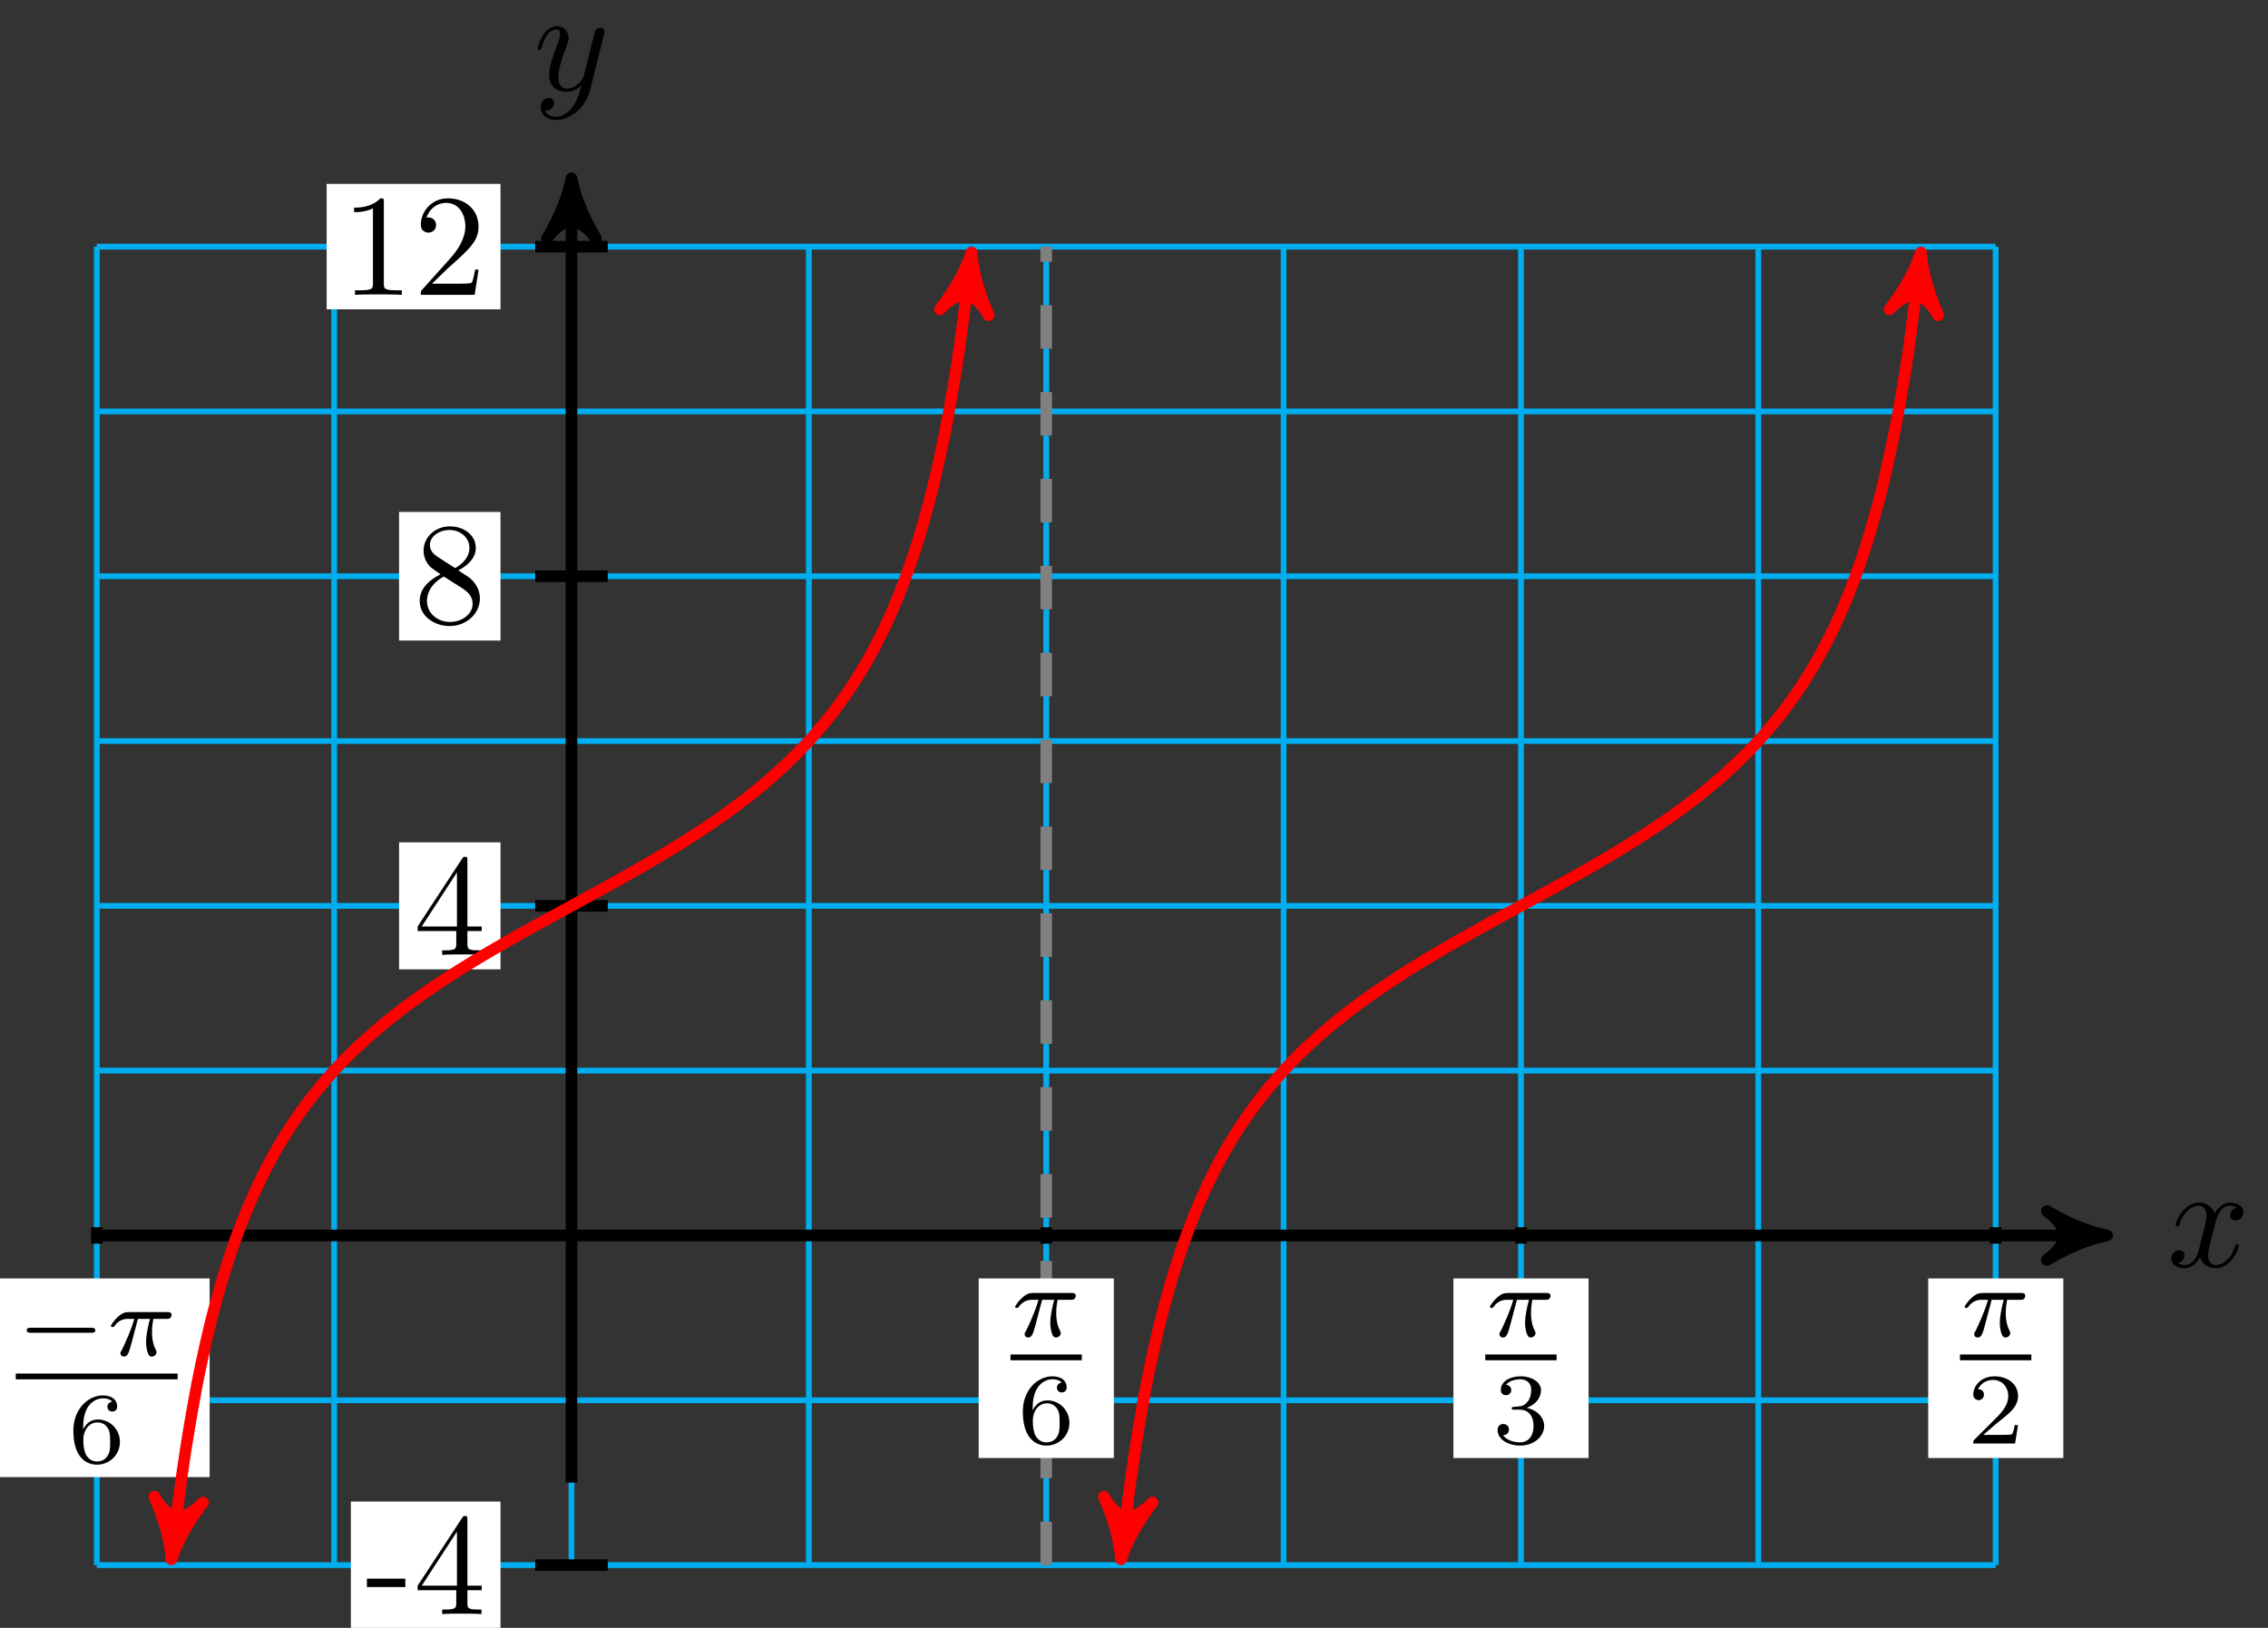 <?xml version="1.0" encoding="UTF-8"?>
<svg xmlns="http://www.w3.org/2000/svg" xmlns:xlink="http://www.w3.org/1999/xlink" width="156pt" height="112pt" viewBox="0 0 156 112" version="1.1">
<rect x="0" y="0" width="156" height="112" fill="#333333" stroke="none"/>
<defs>
<g>
<symbol overflow="visible" id="glyph0-0">
<path style="stroke:none;" d=""/>
</symbol>
<symbol overflow="visible" id="glyph0-1">
<path style="stroke:none;" d="M 3.328 -3.016 C 3.391 -3.266 3.625 -4.188 4.312 -4.188 C 4.359 -4.188 4.609 -4.188 4.812 -4.062 C 4.531 -4 4.344 -3.766 4.344 -3.516 C 4.344 -3.359 4.453 -3.172 4.719 -3.172 C 4.938 -3.172 5.25 -3.344 5.25 -3.75 C 5.25 -4.266 4.672 -4.406 4.328 -4.406 C 3.75 -4.406 3.406 -3.875 3.281 -3.656 C 3.031 -4.312 2.5 -4.406 2.203 -4.406 C 1.172 -4.406 0.594 -3.125 0.594 -2.875 C 0.594 -2.766 0.703 -2.766 0.719 -2.766 C 0.797 -2.766 0.828 -2.797 0.844 -2.875 C 1.188 -3.938 1.844 -4.188 2.188 -4.188 C 2.375 -4.188 2.719 -4.094 2.719 -3.516 C 2.719 -3.203 2.547 -2.547 2.188 -1.141 C 2.031 -0.531 1.672 -0.109 1.234 -0.109 C 1.172 -0.109 0.953 -0.109 0.734 -0.234 C 0.984 -0.297 1.203 -0.5 1.203 -0.781 C 1.203 -1.047 0.984 -1.125 0.844 -1.125 C 0.531 -1.125 0.297 -0.875 0.297 -0.547 C 0.297 -0.094 0.781 0.109 1.219 0.109 C 1.891 0.109 2.25 -0.594 2.266 -0.641 C 2.391 -0.281 2.75 0.109 3.344 0.109 C 4.375 0.109 4.938 -1.172 4.938 -1.422 C 4.938 -1.531 4.859 -1.531 4.828 -1.531 C 4.734 -1.531 4.719 -1.484 4.688 -1.422 C 4.359 -0.344 3.688 -0.109 3.375 -0.109 C 2.984 -0.109 2.828 -0.422 2.828 -0.766 C 2.828 -0.984 2.875 -1.203 2.984 -1.641 Z M 3.328 -3.016 "/>
</symbol>
<symbol overflow="visible" id="glyph0-2">
<path style="stroke:none;" d="M 4.844 -3.797 C 4.891 -3.938 4.891 -3.953 4.891 -4.031 C 4.891 -4.203 4.75 -4.297 4.594 -4.297 C 4.5 -4.297 4.344 -4.234 4.25 -4.094 C 4.234 -4.031 4.141 -3.734 4.109 -3.547 C 4.031 -3.297 3.969 -3.016 3.906 -2.75 L 3.453 -0.953 C 3.422 -0.812 2.984 -0.109 2.328 -0.109 C 1.828 -0.109 1.719 -0.547 1.719 -0.922 C 1.719 -1.375 1.891 -2 2.219 -2.875 C 2.375 -3.281 2.422 -3.391 2.422 -3.594 C 2.422 -4.031 2.109 -4.406 1.609 -4.406 C 0.656 -4.406 0.297 -2.953 0.297 -2.875 C 0.297 -2.766 0.391 -2.766 0.406 -2.766 C 0.516 -2.766 0.516 -2.797 0.562 -2.953 C 0.844 -3.891 1.234 -4.188 1.578 -4.188 C 1.656 -4.188 1.828 -4.188 1.828 -3.875 C 1.828 -3.625 1.719 -3.359 1.656 -3.172 C 1.25 -2.109 1.078 -1.547 1.078 -1.078 C 1.078 -0.188 1.703 0.109 2.297 0.109 C 2.688 0.109 3.016 -0.062 3.297 -0.344 C 3.172 0.172 3.047 0.672 2.656 1.203 C 2.391 1.531 2.016 1.828 1.562 1.828 C 1.422 1.828 0.969 1.797 0.797 1.406 C 0.953 1.406 1.094 1.406 1.219 1.281 C 1.328 1.203 1.422 1.062 1.422 0.875 C 1.422 0.562 1.156 0.531 1.062 0.531 C 0.828 0.531 0.5 0.688 0.5 1.172 C 0.5 1.672 0.938 2.047 1.562 2.047 C 2.578 2.047 3.609 1.141 3.891 0.016 Z M 4.844 -3.797 "/>
</symbol>
<symbol overflow="visible" id="glyph1-0">
<path style="stroke:none;" d=""/>
</symbol>
<symbol overflow="visible" id="glyph1-1">
<path style="stroke:none;" d="M 2.75 -1.859 L 2.75 -2.438 L 0.109 -2.438 L 0.109 -1.859 Z M 2.75 -1.859 "/>
</symbol>
<symbol overflow="visible" id="glyph1-2">
<path style="stroke:none;" d="M 4.688 -1.641 L 4.688 -1.953 L 3.703 -1.953 L 3.703 -6.484 C 3.703 -6.688 3.703 -6.75 3.531 -6.75 C 3.453 -6.75 3.422 -6.75 3.344 -6.625 L 0.281 -1.953 L 0.281 -1.641 L 2.938 -1.641 L 2.938 -0.781 C 2.938 -0.422 2.906 -0.312 2.172 -0.312 L 1.969 -0.312 L 1.969 0 C 2.375 -0.031 2.891 -0.031 3.312 -0.031 C 3.734 -0.031 4.25 -0.031 4.672 0 L 4.672 -0.312 L 4.453 -0.312 C 3.719 -0.312 3.703 -0.422 3.703 -0.781 L 3.703 -1.641 Z M 2.984 -1.953 L 0.562 -1.953 L 2.984 -5.672 Z M 2.984 -1.953 "/>
</symbol>
<symbol overflow="visible" id="glyph1-3">
<path style="stroke:none;" d="M 4.562 -1.672 C 4.562 -2.031 4.453 -2.484 4.062 -2.906 C 3.875 -3.109 3.719 -3.203 3.078 -3.609 C 3.797 -3.984 4.281 -4.5 4.281 -5.156 C 4.281 -6.078 3.406 -6.641 2.5 -6.641 C 1.5 -6.641 0.688 -5.906 0.688 -4.969 C 0.688 -4.797 0.703 -4.344 1.125 -3.875 C 1.234 -3.766 1.609 -3.516 1.859 -3.344 C 1.281 -3.047 0.422 -2.5 0.422 -1.5 C 0.422 -0.453 1.438 0.219 2.484 0.219 C 3.609 0.219 4.562 -0.609 4.562 -1.672 Z M 3.844 -5.156 C 3.844 -4.578 3.453 -4.109 2.859 -3.766 L 1.625 -4.562 C 1.172 -4.859 1.125 -5.188 1.125 -5.359 C 1.125 -5.969 1.781 -6.391 2.484 -6.391 C 3.203 -6.391 3.844 -5.875 3.844 -5.156 Z M 4.062 -1.312 C 4.062 -0.578 3.312 -0.062 2.5 -0.062 C 1.641 -0.062 0.922 -0.672 0.922 -1.5 C 0.922 -2.078 1.234 -2.719 2.078 -3.188 L 3.312 -2.406 C 3.594 -2.219 4.062 -1.922 4.062 -1.312 Z M 4.062 -1.312 "/>
</symbol>
<symbol overflow="visible" id="glyph1-4">
<path style="stroke:none;" d="M 4.172 0 L 4.172 -0.312 L 3.859 -0.312 C 2.953 -0.312 2.938 -0.422 2.938 -0.781 L 2.938 -6.375 C 2.938 -6.625 2.938 -6.641 2.703 -6.641 C 2.078 -6 1.203 -6 0.891 -6 L 0.891 -5.688 C 1.094 -5.688 1.672 -5.688 2.188 -5.953 L 2.188 -0.781 C 2.188 -0.422 2.156 -0.312 1.266 -0.312 L 0.953 -0.312 L 0.953 0 C 1.297 -0.031 2.156 -0.031 2.562 -0.031 C 2.953 -0.031 3.828 -0.031 4.172 0 Z M 4.172 0 "/>
</symbol>
<symbol overflow="visible" id="glyph1-5">
<path style="stroke:none;" d="M 4.469 -1.734 L 4.234 -1.734 C 4.172 -1.438 4.109 -1 4 -0.844 C 3.938 -0.766 3.281 -0.766 3.062 -0.766 L 1.266 -0.766 L 2.328 -1.797 C 3.875 -3.172 4.469 -3.703 4.469 -4.703 C 4.469 -5.844 3.578 -6.641 2.359 -6.641 C 1.234 -6.641 0.5 -5.719 0.5 -4.828 C 0.5 -4.281 1 -4.281 1.031 -4.281 C 1.203 -4.281 1.547 -4.391 1.547 -4.812 C 1.547 -5.062 1.359 -5.328 1.016 -5.328 C 0.938 -5.328 0.922 -5.328 0.891 -5.312 C 1.109 -5.969 1.656 -6.328 2.234 -6.328 C 3.141 -6.328 3.562 -5.516 3.562 -4.703 C 3.562 -3.906 3.078 -3.125 2.516 -2.5 L 0.609 -0.375 C 0.5 -0.266 0.5 -0.234 0.5 0 L 4.203 0 Z M 4.469 -1.734 "/>
</symbol>
<symbol overflow="visible" id="glyph2-0">
<path style="stroke:none;" d=""/>
</symbol>
<symbol overflow="visible" id="glyph2-1">
<path style="stroke:none;" d="M 5.188 -1.578 C 5.297 -1.578 5.469 -1.578 5.469 -1.734 C 5.469 -1.922 5.297 -1.922 5.188 -1.922 L 1.031 -1.922 C 0.922 -1.922 0.75 -1.922 0.75 -1.75 C 0.75 -1.578 0.906 -1.578 1.031 -1.578 Z M 5.188 -1.578 "/>
</symbol>
<symbol overflow="visible" id="glyph3-0">
<path style="stroke:none;" d=""/>
</symbol>
<symbol overflow="visible" id="glyph3-1">
<path style="stroke:none;" d="M 2.172 -2.531 L 3 -2.531 C 2.891 -2.109 2.734 -1.484 2.734 -0.922 C 2.734 -0.641 2.781 -0.453 2.812 -0.312 C 2.922 0.047 3.016 0.062 3.125 0.062 C 3.297 0.062 3.453 -0.078 3.453 -0.25 C 3.453 -0.297 3.438 -0.328 3.406 -0.391 C 3.266 -0.656 3.141 -1.047 3.141 -1.625 C 3.141 -1.75 3.141 -2.031 3.234 -2.531 L 4.109 -2.531 C 4.234 -2.531 4.297 -2.531 4.375 -2.578 C 4.469 -2.656 4.484 -2.766 4.484 -2.797 C 4.484 -3 4.312 -3 4.188 -3 L 1.562 -3 C 1.281 -3 1.078 -2.938 0.766 -2.641 C 0.578 -2.484 0.312 -2.109 0.312 -2.047 C 0.312 -1.969 0.406 -1.969 0.438 -1.969 C 0.516 -1.969 0.516 -1.984 0.562 -2.047 C 0.906 -2.531 1.344 -2.531 1.5 -2.531 L 1.922 -2.531 C 1.703 -1.766 1.328 -0.938 1.125 -0.516 C 1.078 -0.438 1.016 -0.281 0.984 -0.266 C 0.984 -0.234 0.969 -0.203 0.969 -0.156 C 0.969 -0.047 1.047 0.062 1.219 0.062 C 1.484 0.062 1.562 -0.25 1.734 -0.875 Z M 2.172 -2.531 "/>
</symbol>
<symbol overflow="visible" id="glyph4-0">
<path style="stroke:none;" d=""/>
</symbol>
<symbol overflow="visible" id="glyph4-1">
<path style="stroke:none;" d="M 1.047 -2.281 C 1.047 -2.844 1.094 -3.359 1.359 -3.797 C 1.594 -4.172 1.969 -4.422 2.422 -4.422 C 2.625 -4.422 2.906 -4.375 3.047 -4.188 C 2.875 -4.172 2.719 -4.047 2.719 -3.844 C 2.719 -3.672 2.844 -3.516 3.047 -3.516 C 3.266 -3.516 3.391 -3.656 3.391 -3.859 C 3.391 -4.266 3.094 -4.625 2.406 -4.625 C 1.406 -4.625 0.375 -3.703 0.375 -2.203 C 0.375 -0.406 1.219 0.141 2 0.141 C 2.844 0.141 3.578 -0.516 3.578 -1.422 C 3.578 -2.312 2.875 -2.969 2.062 -2.969 C 1.5 -2.969 1.203 -2.594 1.047 -2.281 Z M 2 -0.078 C 1.641 -0.078 1.375 -0.281 1.219 -0.594 C 1.125 -0.797 1.062 -1.156 1.062 -1.562 C 1.062 -2.25 1.469 -2.766 2.031 -2.766 C 2.344 -2.766 2.562 -2.641 2.734 -2.391 C 2.906 -2.125 2.906 -1.828 2.906 -1.422 C 2.906 -1.031 2.906 -0.734 2.719 -0.453 C 2.562 -0.219 2.328 -0.078 2 -0.078 Z M 2 -0.078 "/>
</symbol>
<symbol overflow="visible" id="glyph4-2">
<path style="stroke:none;" d="M 1.906 -2.328 C 2.453 -2.328 2.844 -1.953 2.844 -1.203 C 2.844 -0.344 2.328 -0.078 1.938 -0.078 C 1.656 -0.078 1.031 -0.156 0.75 -0.578 C 1.078 -0.578 1.156 -0.812 1.156 -0.969 C 1.156 -1.188 0.984 -1.344 0.766 -1.344 C 0.578 -1.344 0.375 -1.219 0.375 -0.938 C 0.375 -0.281 1.094 0.141 1.938 0.141 C 2.906 0.141 3.578 -0.516 3.578 -1.203 C 3.578 -1.75 3.141 -2.297 2.375 -2.453 C 3.094 -2.719 3.359 -3.234 3.359 -3.672 C 3.359 -4.219 2.734 -4.625 1.953 -4.625 C 1.188 -4.625 0.594 -4.25 0.594 -3.688 C 0.594 -3.453 0.75 -3.328 0.953 -3.328 C 1.172 -3.328 1.312 -3.484 1.312 -3.672 C 1.312 -3.875 1.172 -4.031 0.953 -4.047 C 1.203 -4.344 1.672 -4.422 1.938 -4.422 C 2.25 -4.422 2.688 -4.266 2.688 -3.672 C 2.688 -3.375 2.594 -3.047 2.406 -2.844 C 2.188 -2.578 1.984 -2.562 1.641 -2.531 C 1.469 -2.516 1.453 -2.516 1.422 -2.516 C 1.406 -2.516 1.344 -2.5 1.344 -2.422 C 1.344 -2.328 1.406 -2.328 1.531 -2.328 Z M 1.906 -2.328 "/>
</symbol>
<symbol overflow="visible" id="glyph4-3">
<path style="stroke:none;" d="M 3.516 -1.266 L 3.281 -1.266 C 3.266 -1.109 3.188 -0.703 3.094 -0.641 C 3.047 -0.594 2.516 -0.594 2.406 -0.594 L 1.125 -0.594 C 1.859 -1.234 2.109 -1.438 2.516 -1.766 C 3.031 -2.172 3.516 -2.609 3.516 -3.266 C 3.516 -4.109 2.781 -4.625 1.891 -4.625 C 1.031 -4.625 0.438 -4.016 0.438 -3.375 C 0.438 -3.031 0.734 -2.984 0.812 -2.984 C 0.969 -2.984 1.172 -3.109 1.172 -3.359 C 1.172 -3.484 1.125 -3.734 0.766 -3.734 C 0.984 -4.219 1.453 -4.375 1.781 -4.375 C 2.484 -4.375 2.844 -3.828 2.844 -3.266 C 2.844 -2.656 2.406 -2.188 2.188 -1.938 L 0.516 -0.266 C 0.438 -0.203 0.438 -0.188 0.438 0 L 3.312 0 Z M 3.516 -1.266 "/>
</symbol>
</g>
</defs>
<g id="surface1">
<path style="fill:none;stroke-width:0.399;stroke-linecap:butt;stroke-linejoin:miter;stroke:rgb(0%,67.839%,93.729%);stroke-opacity:1;stroke-miterlimit:10;" d="M -32.652 -22.679 L 97.957 -22.679 M -32.652 -11.339 L 97.957 -11.339 M -32.652 0 L 97.957 0 M -32.652 11.34 L 97.957 11.34 M -32.652 22.676 L 97.957 22.676 M -32.652 34.015 L 97.957 34.015 M -32.652 45.355 L 97.957 45.355 M -32.652 56.695 L 97.957 56.695 M -32.652 68.03 L 97.957 68.03 M -32.652 -22.679 L -32.652 68.03 M -16.325 -22.679 L -16.325 68.03 M -0.002 -22.679 L -0.002 68.03 M 16.325 -22.679 L 16.325 68.03 M 32.652 -22.679 L 32.652 68.03 M 48.98 -22.679 L 48.98 68.03 M 65.307 -22.679 L 65.307 68.03 M 81.63 -22.679 L 81.63 68.03 M 97.957 -22.679 L 97.957 68.03 " transform="matrix(1,0,0,-1,39.31,85)"/>
<path style="fill:none;stroke-width:0.797;stroke-linecap:butt;stroke-linejoin:miter;stroke:rgb(50%,50%,50%);stroke-opacity:1;stroke-dasharray:2.989,2.989;stroke-miterlimit:10;" d="M 32.652 -22.679 L 32.652 68.03 " transform="matrix(1,0,0,-1,39.31,85)"/>
<path style="fill:none;stroke-width:0.797;stroke-linecap:butt;stroke-linejoin:miter;stroke:rgb(0%,0%,0%);stroke-opacity:1;stroke-miterlimit:10;" d="M -32.652 0 L 104.582 0 " transform="matrix(1,0,0,-1,39.31,85)"/>
<path style="fill-rule:nonzero;fill:rgb(0%,0%,0%);fill-opacity:1;stroke-width:0.797;stroke-linecap:butt;stroke-linejoin:round;stroke:rgb(0%,0%,0%);stroke-opacity:1;stroke-miterlimit:10;" d="M 1.035 0 C -0.258 0.258 -1.555 0.778 -3.11 1.684 C -1.555 0.52 -1.555 -0.519 -3.11 -1.683 C -1.555 -0.777 -0.258 -0.257 1.035 0 Z M 1.035 0 " transform="matrix(1,0,0,-1,143.899,85)"/>
<g style="fill:rgb(0%,0%,0%);fill-opacity:1;">
  <use xlink:href="#glyph0-1" x="149.053" y="87.145"/>
</g>
<path style="fill:none;stroke-width:0.797;stroke-linecap:butt;stroke-linejoin:miter;stroke:rgb(0%,0%,0%);stroke-opacity:1;stroke-miterlimit:10;" d="M -0.002 -17.007 L -0.002 71.698 " transform="matrix(1,0,0,-1,39.31,85)"/>
<path style="fill-rule:nonzero;fill:rgb(0%,0%,0%);fill-opacity:1;stroke-width:0.797;stroke-linecap:butt;stroke-linejoin:round;stroke:rgb(0%,0%,0%);stroke-opacity:1;stroke-miterlimit:10;" d="M 1.034 0.002 C -0.259 0.26 -1.555 0.775 -3.11 1.685 C -1.555 0.517 -1.555 -0.518 -3.11 -1.686 C -1.555 -0.775 -0.259 -0.26 1.034 0.002 Z M 1.034 0.002 " transform="matrix(0,-1,-1,0,39.31,13.3)"/>
<g style="fill:rgb(0%,0%,0%);fill-opacity:1;">
  <use xlink:href="#glyph0-2" x="36.689" y="6.209"/>
</g>
<path style="fill:none;stroke-width:0.797;stroke-linecap:butt;stroke-linejoin:miter;stroke:rgb(0%,0%,0%);stroke-opacity:1;stroke-miterlimit:10;" d="M 2.494 -22.679 L -2.494 -22.679 " transform="matrix(1,0,0,-1,39.31,85)"/>
<path style=" stroke:none;fill-rule:nonzero;fill:rgb(100%,100%,100%);fill-opacity:1;" d="M 24.133 112.047 L 34.426 112.047 L 34.426 103.309 L 24.133 103.309 Z M 24.133 112.047 "/>
<g style="fill:rgb(0%,0%,0%);fill-opacity:1;">
  <use xlink:href="#glyph1-1" x="25.129" y="111.05"/>
  <use xlink:href="#glyph1-2" x="28.446" y="111.05"/>
</g>
<path style="fill:none;stroke-width:0.797;stroke-linecap:butt;stroke-linejoin:miter;stroke:rgb(0%,0%,0%);stroke-opacity:1;stroke-miterlimit:10;" d="M 2.494 22.676 L -2.494 22.676 " transform="matrix(1,0,0,-1,39.31,85)"/>
<path style=" stroke:none;fill-rule:nonzero;fill:rgb(100%,100%,100%);fill-opacity:1;" d="M 27.449 66.691 L 34.426 66.691 L 34.426 57.953 L 27.449 57.953 Z M 27.449 66.691 "/>
<g style="fill:rgb(0%,0%,0%);fill-opacity:1;">
  <use xlink:href="#glyph1-2" x="28.446" y="65.695"/>
</g>
<path style="fill:none;stroke-width:0.797;stroke-linecap:butt;stroke-linejoin:miter;stroke:rgb(0%,0%,0%);stroke-opacity:1;stroke-miterlimit:10;" d="M 2.494 45.355 L -2.494 45.355 " transform="matrix(1,0,0,-1,39.31,85)"/>
<path style=" stroke:none;fill-rule:nonzero;fill:rgb(100%,100%,100%);fill-opacity:1;" d="M 27.449 44.07 L 34.426 44.07 L 34.426 35.223 L 27.449 35.223 Z M 27.449 44.07 "/>
<g style="fill:rgb(0%,0%,0%);fill-opacity:1;">
  <use xlink:href="#glyph1-3" x="28.446" y="42.854"/>
</g>
<path style="fill:none;stroke-width:0.797;stroke-linecap:butt;stroke-linejoin:miter;stroke:rgb(0%,0%,0%);stroke-opacity:1;stroke-miterlimit:10;" d="M 2.494 68.03 L -2.494 68.03 " transform="matrix(1,0,0,-1,39.31,85)"/>
<path style=" stroke:none;fill-rule:nonzero;fill:rgb(100%,100%,100%);fill-opacity:1;" d="M 22.469 21.281 L 34.426 21.281 L 34.426 12.652 L 22.469 12.652 Z M 22.469 21.281 "/>
<g style="fill:rgb(0%,0%,0%);fill-opacity:1;">
  <use xlink:href="#glyph1-4" x="23.464" y="20.285"/>
  <use xlink:href="#glyph1-5" x="28.446" y="20.285"/>
</g>
<path style="fill:none;stroke-width:0.797;stroke-linecap:butt;stroke-linejoin:miter;stroke:rgb(0%,0%,0%);stroke-opacity:1;stroke-miterlimit:10;" d="M -32.652 0.567 L -32.652 -0.566 " transform="matrix(1,0,0,-1,39.31,85)"/>
<path style=" stroke:none;fill-rule:nonzero;fill:rgb(100%,100%,100%);fill-opacity:1;" d="M -1.105 101.625 L 14.418 101.625 L 14.418 87.957 L -1.105 87.957 Z M -1.105 101.625 "/>
<g style="fill:rgb(0%,0%,0%);fill-opacity:1;">
  <use xlink:href="#glyph2-1" x="1.088" y="93.272"/>
</g>
<g style="fill:rgb(0%,0%,0%);fill-opacity:1;">
  <use xlink:href="#glyph3-1" x="7.315" y="93.272"/>
</g>
<path style="fill:none;stroke-width:0.399;stroke-linecap:butt;stroke-linejoin:miter;stroke:rgb(0%,0%,0%);stroke-opacity:1;stroke-miterlimit:10;" d="M 124.506 -69.509 L 135.642 -69.509 " transform="matrix(1,0,0,-1,-123.423,25.192)"/>
<g style="fill:rgb(0%,0%,0%);fill-opacity:1;">
  <use xlink:href="#glyph4-1" x="4.67" y="100.63"/>
</g>
<path style="fill:none;stroke-width:0.797;stroke-linecap:butt;stroke-linejoin:miter;stroke:rgb(0%,0%,0%);stroke-opacity:1;stroke-miterlimit:10;" d="M 32.652 0.567 L 32.652 -0.566 " transform="matrix(1,0,0,-1,39.31,85)"/>
<path style=" stroke:none;fill-rule:nonzero;fill:rgb(100%,100%,100%);fill-opacity:1;" d="M 67.316 100.312 L 76.613 100.312 L 76.613 87.957 L 67.316 87.957 Z M 67.316 100.312 "/>
<g style="fill:rgb(0%,0%,0%);fill-opacity:1;">
  <use xlink:href="#glyph3-1" x="69.51" y="91.958"/>
</g>
<path style="fill:none;stroke-width:0.399;stroke-linecap:butt;stroke-linejoin:miter;stroke:rgb(0%,0%,0%);stroke-opacity:1;stroke-miterlimit:10;" d="M 124.506 -69.511 L 129.411 -69.511 " transform="matrix(1,0,0,-1,-55.001,23.878)"/>
<g style="fill:rgb(0%,0%,0%);fill-opacity:1;">
  <use xlink:href="#glyph4-1" x="69.979" y="99.316"/>
</g>
<path style="fill:none;stroke-width:0.797;stroke-linecap:butt;stroke-linejoin:miter;stroke:rgb(0%,0%,0%);stroke-opacity:1;stroke-miterlimit:10;" d="M 65.307 0.567 L 65.307 -0.566 " transform="matrix(1,0,0,-1,39.31,85)"/>
<path style=" stroke:none;fill-rule:nonzero;fill:rgb(100%,100%,100%);fill-opacity:1;" d="M 99.973 100.312 L 109.266 100.312 L 109.266 87.957 L 99.973 87.957 Z M 99.973 100.312 "/>
<g style="fill:rgb(0%,0%,0%);fill-opacity:1;">
  <use xlink:href="#glyph3-1" x="102.166" y="91.958"/>
</g>
<path style="fill:none;stroke-width:0.399;stroke-linecap:butt;stroke-linejoin:miter;stroke:rgb(0%,0%,0%);stroke-opacity:1;stroke-miterlimit:10;" d="M 124.506 -69.511 L 129.412 -69.511 " transform="matrix(1,0,0,-1,-22.345,23.878)"/>
<g style="fill:rgb(0%,0%,0%);fill-opacity:1;">
  <use xlink:href="#glyph4-2" x="102.635" y="99.316"/>
</g>
<path style="fill:none;stroke-width:0.797;stroke-linecap:butt;stroke-linejoin:miter;stroke:rgb(0%,0%,0%);stroke-opacity:1;stroke-miterlimit:10;" d="M 97.957 0.567 L 97.957 -0.566 " transform="matrix(1,0,0,-1,39.31,85)"/>
<path style=" stroke:none;fill-rule:nonzero;fill:rgb(100%,100%,100%);fill-opacity:1;" d="M 132.629 100.312 L 141.922 100.312 L 141.922 87.957 L 132.629 87.957 Z M 132.629 100.312 "/>
<g style="fill:rgb(0%,0%,0%);fill-opacity:1;">
  <use xlink:href="#glyph3-1" x="134.821" y="91.958"/>
</g>
<path style="fill:none;stroke-width:0.399;stroke-linecap:butt;stroke-linejoin:miter;stroke:rgb(0%,0%,0%);stroke-opacity:1;stroke-miterlimit:10;" d="M 124.503 -69.511 L 129.413 -69.511 " transform="matrix(1,0,0,-1,10.31,23.878)"/>
<g style="fill:rgb(0%,0%,0%);fill-opacity:1;">
  <use xlink:href="#glyph4-3" x="135.29" y="99.316"/>
</g>
<path style="fill:none;stroke-width:0.797;stroke-linecap:butt;stroke-linejoin:miter;stroke:rgb(100%,0%,0%);stroke-opacity:1;stroke-miterlimit:10;" d="M -27.391 -21.257 C -26.938 -17.491 -26.938 -17.491 -26.699 -15.823 C -26.461 -14.156 -26.074 -11.937 -25.836 -10.66 C -25.598 -9.382 -25.215 -7.632 -24.977 -6.621 C -24.739 -5.609 -24.356 -4.187 -24.114 -3.363 C -23.875 -2.535 -23.493 -1.359 -23.254 -0.668 C -23.016 0.02 -22.633 1.016 -22.391 1.602 C -22.153 2.184 -21.77 3.039 -21.532 3.543 C -21.293 4.047 -20.911 4.793 -20.669 5.235 C -20.43 5.676 -20.047 6.332 -19.809 6.723 C -19.571 7.114 -19.188 7.696 -18.946 8.047 C -18.708 8.395 -18.325 8.918 -18.087 9.235 C -17.848 9.547 -17.466 10.028 -17.223 10.313 C -16.985 10.598 -16.602 11.035 -16.364 11.297 C -16.126 11.559 -15.743 11.961 -15.501 12.203 C -15.263 12.446 -14.88 12.817 -14.642 13.043 C -14.403 13.266 -14.02 13.613 -13.778 13.824 C -13.54 14.035 -13.157 14.36 -12.919 14.559 C -12.681 14.754 -12.298 15.063 -12.056 15.246 C -11.818 15.434 -11.435 15.727 -11.196 15.902 C -10.958 16.078 -10.575 16.356 -10.333 16.524 C -10.095 16.692 -9.712 16.957 -9.474 17.117 C -9.236 17.281 -8.853 17.535 -8.615 17.691 C -8.372 17.848 -7.99 18.09 -7.751 18.242 C -7.513 18.391 -7.13 18.629 -6.892 18.774 C -6.65 18.922 -6.267 19.152 -6.029 19.293 C -5.791 19.434 -5.408 19.66 -5.166 19.801 C -4.927 19.938 -4.545 20.156 -4.306 20.293 C -4.068 20.43 -3.685 20.648 -3.443 20.781 C -3.205 20.914 -2.822 21.129 -2.584 21.262 C -2.345 21.395 -1.963 21.605 -1.72 21.734 C -1.482 21.867 -1.099 22.078 -0.861 22.207 C -0.623 22.336 -0.24 22.547 -0.002 22.676 C 0.24 22.809 0.623 23.016 0.861 23.148 C 1.1 23.277 1.482 23.488 1.721 23.617 C 1.959 23.75 2.342 23.961 2.584 24.094 C 2.822 24.227 3.205 24.437 3.443 24.574 C 3.682 24.707 4.064 24.922 4.307 25.059 C 4.545 25.195 4.928 25.414 5.166 25.555 C 5.404 25.695 5.791 25.918 6.029 26.059 C 6.267 26.203 6.65 26.434 6.888 26.578 C 7.127 26.726 7.513 26.961 7.752 27.113 C 7.99 27.262 8.373 27.508 8.611 27.664 C 8.849 27.82 9.236 28.074 9.474 28.234 C 9.712 28.398 10.095 28.66 10.334 28.828 C 10.572 29 10.955 29.273 11.197 29.453 C 11.435 29.629 11.818 29.918 12.056 30.105 C 12.294 30.293 12.677 30.597 12.919 30.797 C 13.158 30.992 13.54 31.32 13.779 31.527 C 14.017 31.738 14.4 32.086 14.642 32.312 C 14.88 32.535 15.263 32.91 15.501 33.148 C 15.739 33.39 16.122 33.793 16.36 34.054 C 16.603 34.316 16.985 34.754 17.224 35.039 C 17.462 35.328 17.845 35.804 18.087 36.117 C 18.325 36.433 18.708 36.957 18.946 37.308 C 19.185 37.656 19.567 38.242 19.81 38.632 C 20.048 39.023 20.431 39.679 20.669 40.117 C 20.907 40.558 21.29 41.304 21.532 41.808 C 21.77 42.312 22.153 43.168 22.391 43.75 C 22.63 44.335 23.012 45.332 23.255 46.019 C 23.493 46.71 23.876 47.886 24.114 48.71 C 24.352 49.539 24.735 50.96 24.973 51.972 C 25.215 52.984 25.598 54.734 25.836 56.007 C 26.075 57.284 26.458 59.503 26.696 61.171 C 26.938 62.839 27.559 68.026 27.387 66.605 " transform="matrix(1,0,0,-1,39.31,85)"/>
<path style="fill-rule:nonzero;fill:rgb(100%,0%,0%);fill-opacity:1;stroke-width:0.797;stroke-linecap:butt;stroke-linejoin:round;stroke:rgb(100%,0%,0%);stroke-opacity:1;stroke-miterlimit:10;" d="M 1.035 0 C -0.259 0.258 -1.553 0.776 -3.109 1.683 C -1.554 0.52 -1.555 -0.519 -3.107 -1.685 C -1.555 -0.779 -0.26 -0.257 1.035 0 Z M 1.035 0 " transform="matrix(-0.119,0.993,0.993,0.119,11.92,106.258)"/>
<path style="fill-rule:nonzero;fill:rgb(100%,0%,0%);fill-opacity:1;stroke-width:0.797;stroke-linecap:butt;stroke-linejoin:round;stroke:rgb(100%,0%,0%);stroke-opacity:1;stroke-miterlimit:10;" d="M 1.037 -0.001 C -0.258 0.261 -1.555 0.778 -3.108 1.686 C -1.555 0.518 -1.553 -0.516 -3.109 -1.682 C -1.554 -0.776 -0.258 -0.258 1.037 -0.001 Z M 1.037 -0.001 " transform="matrix(0.119,-0.993,-0.993,-0.119,66.7,18.396)"/>
<path style="fill:none;stroke-width:0.797;stroke-linecap:butt;stroke-linejoin:miter;stroke:rgb(100%,0%,0%);stroke-opacity:1;stroke-miterlimit:10;" d="M 37.918 -21.257 C 38.367 -17.491 38.367 -17.491 38.609 -15.823 C 38.847 -14.156 39.23 -11.937 39.468 -10.66 C 39.707 -9.382 40.09 -7.632 40.332 -6.621 C 40.57 -5.609 40.953 -4.187 41.191 -3.363 C 41.429 -2.535 41.812 -1.359 42.05 -0.668 C 42.293 0.02 42.675 1.016 42.914 1.602 C 43.152 2.184 43.535 3.039 43.773 3.543 C 44.015 4.047 44.398 4.793 44.636 5.235 C 44.874 5.676 45.257 6.332 45.495 6.723 C 45.738 7.114 46.12 7.696 46.359 8.047 C 46.597 8.395 46.98 8.918 47.218 9.235 C 47.46 9.547 47.843 10.028 48.081 10.313 C 48.32 10.598 48.702 11.035 48.944 11.297 C 49.183 11.559 49.566 11.961 49.804 12.203 C 50.042 12.446 50.425 12.817 50.663 13.043 C 50.905 13.266 51.288 13.613 51.526 13.824 C 51.765 14.035 52.147 14.36 52.386 14.559 C 52.628 14.754 53.011 15.063 53.249 15.246 C 53.487 15.434 53.87 15.727 54.108 15.902 C 54.35 16.078 54.733 16.356 54.971 16.524 C 55.21 16.692 55.593 16.957 55.831 17.117 C 56.073 17.281 56.456 17.535 56.694 17.691 C 56.932 17.848 57.315 18.09 57.553 18.242 C 57.792 18.391 58.178 18.629 58.417 18.774 C 58.655 18.922 59.038 19.152 59.276 19.293 C 59.514 19.434 59.901 19.66 60.139 19.801 C 60.377 19.938 60.76 20.156 60.998 20.293 C 61.241 20.43 61.623 20.648 61.862 20.781 C 62.1 20.914 62.483 21.129 62.721 21.262 C 62.963 21.395 63.346 21.605 63.584 21.734 C 63.822 21.867 64.205 22.078 64.444 22.207 C 64.686 22.336 65.069 22.547 65.307 22.676 C 65.545 22.809 65.928 23.016 66.166 23.148 C 66.404 23.277 66.787 23.488 67.029 23.617 C 67.268 23.75 67.65 23.961 67.889 24.094 C 68.127 24.227 68.51 24.437 68.748 24.574 C 68.99 24.707 69.373 24.922 69.611 25.059 C 69.849 25.195 70.232 25.414 70.471 25.555 C 70.713 25.695 71.095 25.918 71.334 26.059 C 71.572 26.203 71.955 26.434 72.197 26.578 C 72.435 26.726 72.818 26.961 73.056 27.113 C 73.295 27.262 73.677 27.508 73.92 27.664 C 74.158 27.82 74.541 28.074 74.779 28.234 C 75.017 28.398 75.4 28.66 75.642 28.828 C 75.88 29 76.263 29.273 76.501 29.453 C 76.74 29.629 77.122 29.918 77.361 30.105 C 77.603 30.293 77.986 30.597 78.224 30.797 C 78.462 30.992 78.845 31.32 79.083 31.527 C 79.325 31.738 79.708 32.086 79.947 32.312 C 80.185 32.535 80.568 32.91 80.806 33.148 C 81.048 33.39 81.431 33.793 81.669 34.054 C 81.907 34.316 82.29 34.754 82.528 35.039 C 82.771 35.328 83.153 35.804 83.392 36.117 C 83.63 36.433 84.013 36.957 84.255 37.308 C 84.493 37.656 84.876 38.242 85.114 38.632 C 85.352 39.023 85.735 39.679 85.974 40.117 C 86.216 40.558 86.598 41.304 86.837 41.808 C 87.075 42.312 87.458 43.168 87.696 43.75 C 87.938 44.335 88.321 45.332 88.559 46.019 C 88.798 46.71 89.18 47.886 89.419 48.71 C 89.661 49.539 90.044 50.96 90.282 51.972 C 90.52 52.984 90.903 54.734 91.141 56.007 C 91.383 57.284 91.766 59.503 92.004 61.171 C 92.243 62.839 92.864 68.026 92.696 66.605 " transform="matrix(1,0,0,-1,39.31,85)"/>
<path style="fill-rule:nonzero;fill:rgb(100%,0%,0%);fill-opacity:1;stroke-width:0.797;stroke-linecap:butt;stroke-linejoin:round;stroke:rgb(100%,0%,0%);stroke-opacity:1;stroke-miterlimit:10;" d="M 1.035 -0.001 C -0.26 0.261 -1.553 0.778 -3.11 1.685 C -1.553 0.519 -1.555 -0.516 -3.107 -1.682 C -1.555 -0.776 -0.26 -0.259 1.035 -0.001 Z M 1.035 -0.001 " transform="matrix(-0.119,0.993,0.993,0.119,77.23,106.258)"/>
<path style="fill-rule:nonzero;fill:rgb(100%,0%,0%);fill-opacity:1;stroke-width:0.797;stroke-linecap:butt;stroke-linejoin:round;stroke:rgb(100%,0%,0%);stroke-opacity:1;stroke-miterlimit:10;" d="M 1.036 0.001 C -0.257 0.259 -1.555 0.776 -3.108 1.683 C -1.556 0.52 -1.553 -0.518 -3.109 -1.685 C -1.553 -0.778 -0.258 -0.261 1.036 0.001 Z M 1.036 0.001 " transform="matrix(0.119,-0.993,-0.993,-0.119,132.01,18.396)"/>
</g>
</svg>
